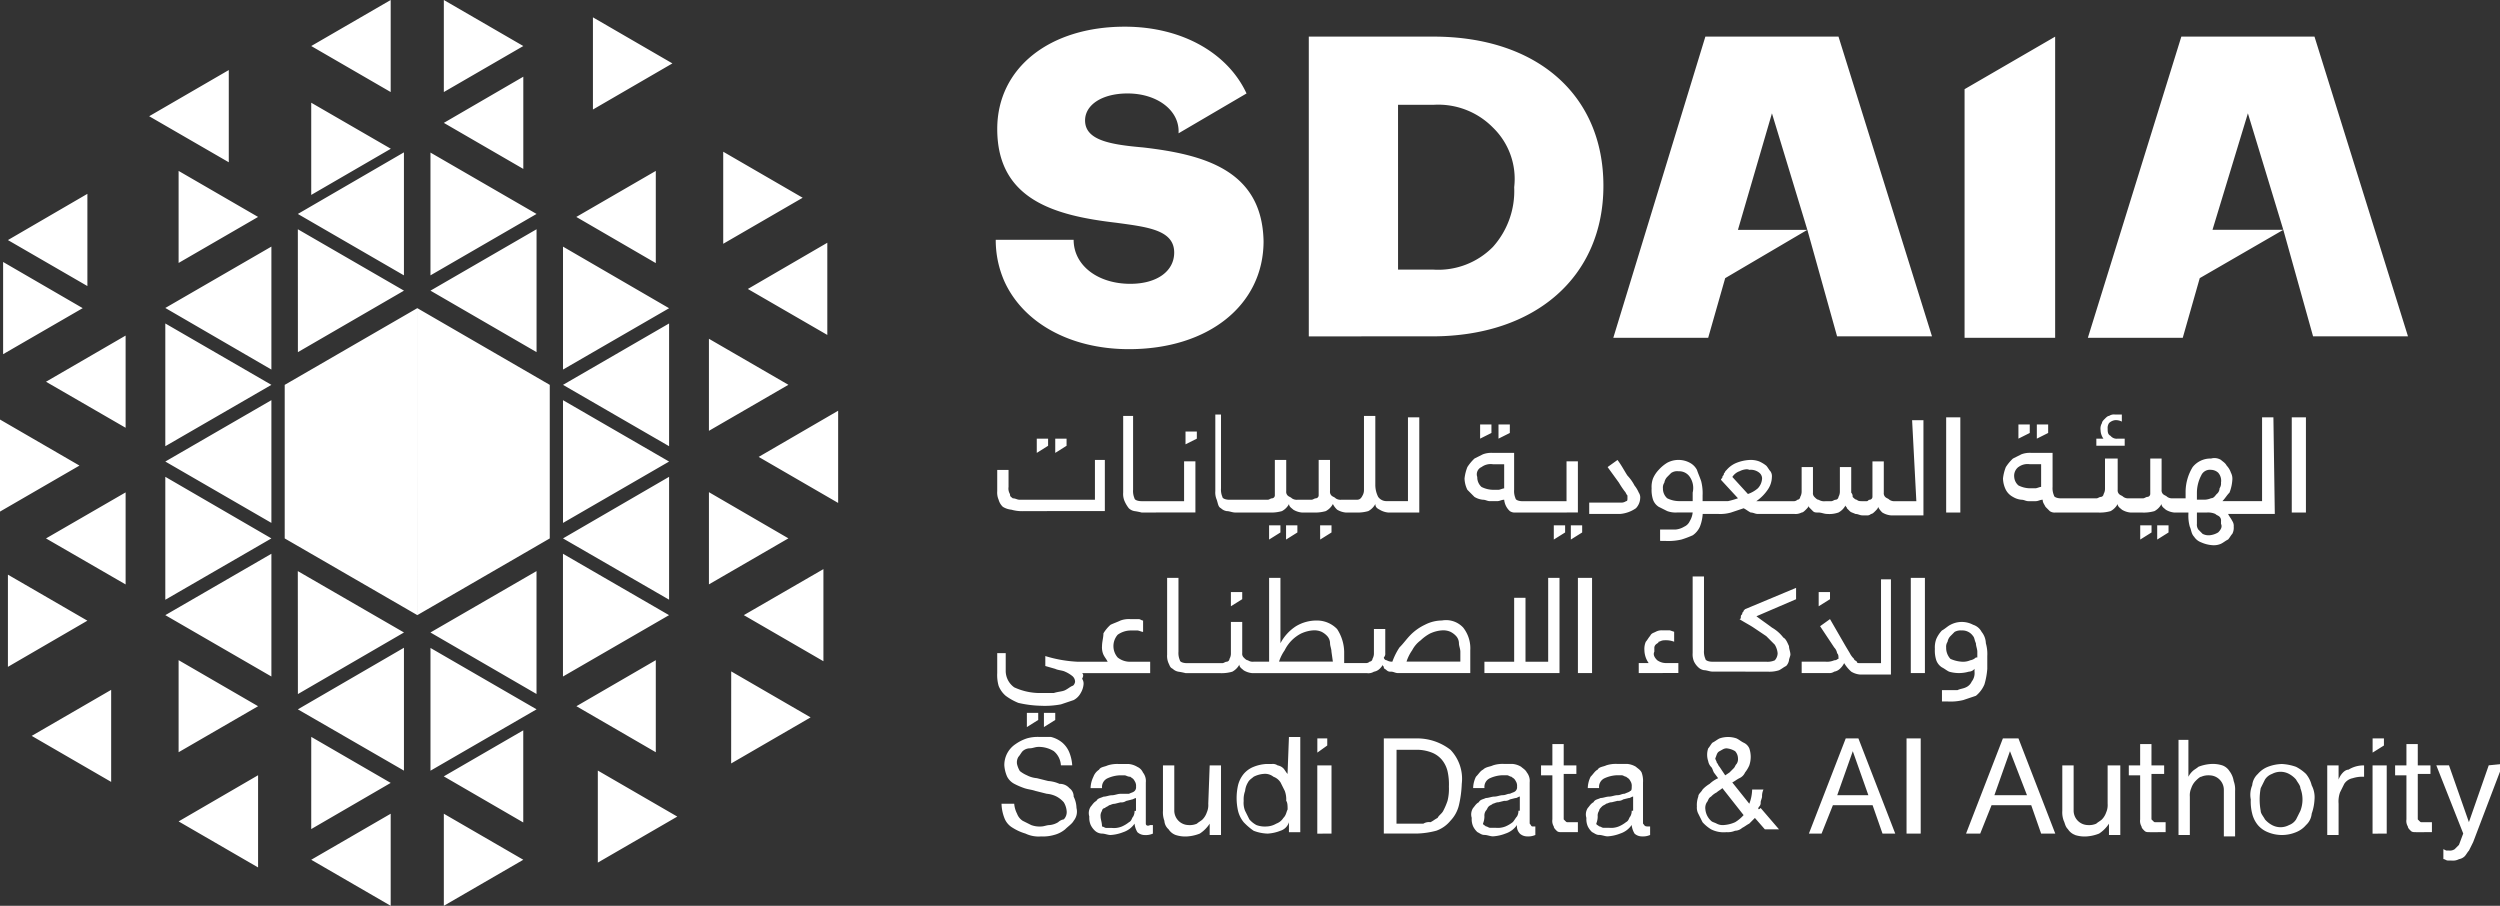 <svg xmlns="http://www.w3.org/2000/svg" width="138.001" height="50" viewBox="0 0 138.001 50"><rect x="0" y="0" width="138.001" height="50" fill="#333333" stroke="none"/><path d="M24.5,44.918l4.387,2.541L24.5,50ZM17.18,47.459l4.386-2.541V50ZM9.859,45.342l4.387-2.549v5.09ZM33,42.535l4.387,2.541L33,47.616ZM135.11,47.5c-.077,0-.156-.079-.235-.079v-.548l.158.078h.156a.471.471,0,0,0,.313-.078c.077-.079.156-.157.234-.236l.235-.627-1.486-3.764h.7l1.1,3.137,1.094-3.137.625-.062v.4l-1.484,3.9q-.117.235-.234.471c-.078.078-.158.235-.236.313a.588.588,0,0,1-.312.157.7.7,0,0,1-.392.079Zm-12.353-1.332V43.584a.8.8,0,0,0-.782-.784.988.988,0,0,0-.469.078c-.078,0-.236.157-.313.235a1.038,1.038,0,0,0-.234.392.987.987,0,0,0-.079.471v2.117h-.625V40.84h.546v2.038a1.1,1.1,0,0,1,.235-.313c.078-.079.234-.158.313-.236a2.275,2.275,0,0,1,.7-.157,1.724,1.724,0,0,1,.626.078.776.776,0,0,1,.391.314,1.2,1.2,0,0,1,.234.548,1.339,1.339,0,0,1,.078.549v2.51Zm-8.213-.08a.773.773,0,0,1-.391-.314c-.158-.157-.158-.313-.235-.47a1.339,1.339,0,0,1-.078-.549V42.25h.625v2.51a.8.8,0,0,0,.782.784.986.986,0,0,0,.469-.078c.079-.078.235-.157.313-.236a1.043,1.043,0,0,0,.235-.391,1,1,0,0,0,.078-.471V42.25h.7v3.843h-.626v-.627a1.84,1.84,0,0,1-.547.549,2.281,2.281,0,0,1-.7.157A1.714,1.714,0,0,1,114.544,46.093Zm-24.318-.078a1.113,1.113,0,0,1-.157-.471,1.209,1.209,0,0,1-.626.471,2.275,2.275,0,0,1-.7.157c-.156,0-.312-.078-.469-.078s-.234-.078-.391-.157a1.074,1.074,0,0,1-.235-.314.993.993,0,0,1-.078-.47.645.645,0,0,1,.078-.549c.078-.078.157-.236.313-.314.078-.157.234-.157.391-.235.157,0,.313-.078.469-.078s.313-.078.47-.078.234-.079.391-.079c.157-.078.235-.078.312-.157.078,0,.078-.157.078-.235a.473.473,0,0,0-.078-.314c-.077-.157-.156-.157-.234-.235-.078,0-.157-.078-.235-.078H89.21a1.833,1.833,0,0,0-.625.157.525.525,0,0,0-.313.549h-.626a1.476,1.476,0,0,1,.157-.627c.157-.157.235-.314.391-.392.078-.157.313-.157.47-.235a1.717,1.717,0,0,1,.625-.078h.547a1.113,1.113,0,0,1,.469.157c.078.078.235.157.312.313a1.339,1.339,0,0,1,.078.549v2.274c.078.078.078.157.235.157h.157v.471a.993.993,0,0,1-.47.078A.6.6,0,0,1,90.226,46.014Zm-.312-1.96-.313.078a.47.47,0,0,1-.312.078l-.313.078c-.157,0-.235.078-.312.078-.078.078-.157.078-.235.157s-.157.157-.157.235a.472.472,0,0,0-.078.314,1.048,1.048,0,0,1-.078.391c0,.078.078.078.157.157.078,0,.157.079.235.079h.312a1.143,1.143,0,0,0,.547-.079,1.712,1.712,0,0,0,.392-.235c.157-.078.157-.235.234-.313a.6.6,0,0,0,.078-.314h.078v-.784C90.069,43.976,89.991,44.054,89.914,44.054Zm-6.02,1.96a.578.578,0,0,1-.156-.471,1.216,1.216,0,0,1-.625.471,2.287,2.287,0,0,1-.7.157c-.157,0-.313-.078-.469-.078s-.235-.078-.392-.157a1.058,1.058,0,0,1-.234-.314.993.993,0,0,1-.078-.47.645.645,0,0,1,.078-.549c.077-.078.156-.236.312-.314.078-.157.235-.157.391-.235.157,0,.313-.078.47-.078s.312-.078.469-.078.235-.079.391-.079c.157-.078.235-.078.313-.157a.288.288,0,0,0,.078-.235.473.473,0,0,0-.078-.314c-.078-.157-.157-.157-.235-.235-.078,0-.157-.078-.234-.078h-.313a1.838,1.838,0,0,0-.626.157.524.524,0,0,0-.312.549h-.626a1.476,1.476,0,0,1,.156-.627c.157-.157.235-.314.392-.392.156-.157.391-.157.547-.235a1.717,1.717,0,0,1,.626-.078H83.5a1.105,1.105,0,0,1,.469.157c.078.078.235.157.313.313a.749.749,0,0,1,.157.549v2.274c.077.078.077.157.156.157h.157v.471a.989.989,0,0,1-.469.078A.6.6,0,0,1,83.894,46.014Zm-.234-1.96-.313.078a.468.468,0,0,1-.312.078l-.313.078c-.156,0-.234.078-.312.078-.078.078-.157.078-.235.157s-.078.157-.157.235a.476.476,0,0,0-.077.314,1.048,1.048,0,0,1-.078.391c0,.078.078.078.156.157.078,0,.157.079.235.079h.313a1.147,1.147,0,0,0,.547-.079,1.723,1.723,0,0,0,.391-.235c.078-.078.157-.235.235-.313a.6.6,0,0,0,.078-.314h.077v-.784C83.816,43.976,83.738,44.054,83.66,44.054ZM64.9,46.093a.779.779,0,0,1-.392-.314.679.679,0,0,1-.234-.47,1.339,1.339,0,0,1-.078-.549V42.25h.625v2.51a.8.8,0,0,0,.782.784.991.991,0,0,0,.469-.078c.078-.078.234-.157.312-.236a1.043,1.043,0,0,0,.235-.391,1,1,0,0,0,.078-.471l.078-2.118H67.4v3.843h-.625v-.627a1.84,1.84,0,0,1-.547.549,2.287,2.287,0,0,1-.7.157A1.717,1.717,0,0,1,64.9,46.093Zm-8.289-.078a2.762,2.762,0,0,1-.7-.314,1.053,1.053,0,0,1-.469-.549,2.317,2.317,0,0,1-.157-.784h.7a1.456,1.456,0,0,0,.157.549.791.791,0,0,0,.312.392l.47.235a1.326,1.326,0,0,0,.547.078c.157,0,.312-.078.469-.078a1.105,1.105,0,0,0,.469-.157.6.6,0,0,1,.313-.158.575.575,0,0,0,.157-.47,1.112,1.112,0,0,0-.157-.471,1.4,1.4,0,0,0-.391-.314,1.443,1.443,0,0,0-.547-.157l-.625-.157c-.234-.078-.391-.078-.625-.157a3.944,3.944,0,0,1-.547-.236.941.941,0,0,1-.391-.392,1.852,1.852,0,0,1-.157-.628,1.386,1.386,0,0,1,.625-1.176,2.34,2.34,0,0,1,.625-.313,2.162,2.162,0,0,1,.7-.078h.625a1.57,1.57,0,0,1,.625.313,1.412,1.412,0,0,1,.391.549,2.3,2.3,0,0,1,.157.706h-.625a1.093,1.093,0,0,0-.391-.784,1.575,1.575,0,0,0-.86-.235c-.157,0-.312.078-.469.078a.6.6,0,0,0-.391.157c-.077.078-.156.236-.234.314a.587.587,0,0,0-.078.392,1.326,1.326,0,0,0,.157.392,1.7,1.7,0,0,0,.391.235,1.433,1.433,0,0,0,.547.158l.625.157a1.833,1.833,0,0,1,.625.157.705.705,0,0,1,.547.236.558.558,0,0,1,.235.47,1.483,1.483,0,0,1,.157.627.8.8,0,0,1-.157.707c-.078.157-.313.313-.469.47a1.566,1.566,0,0,1-.625.314,2.165,2.165,0,0,1-.7.078A1.683,1.683,0,0,1,56.606,46.014Zm71.854.078V42.25h.626v.785c.079-.236.313-.549.548-.549a1.573,1.573,0,0,1,.859-.236v.628a1.719,1.719,0,0,0-.625.078.717.717,0,0,0-.469.313l-.234.471a1.515,1.515,0,0,0-.079.627v1.725Zm-3.282-.157a1.4,1.4,0,0,1-.548-.392,1.571,1.571,0,0,1-.312-.627,2.641,2.641,0,0,1-.079-.784,1.357,1.357,0,0,1,.079-.784.966.966,0,0,1,.312-.627,1.4,1.4,0,0,1,.548-.392,2.306,2.306,0,0,1,.782-.157,2.764,2.764,0,0,1,.78.157,2.339,2.339,0,0,1,.548.392,1.583,1.583,0,0,1,.313.627,1.422,1.422,0,0,1,.156.784,2.786,2.786,0,0,1-.156.784.967.967,0,0,1-.313.627,1.4,1.4,0,0,1-.548.392,2.027,2.027,0,0,1-1.562,0Zm.234-3.215a.782.782,0,0,0-.391.313l-.234.471a3.418,3.418,0,0,0,0,1.255c0,.157.157.314.234.471a1.387,1.387,0,0,0,.391.313.992.992,0,0,0,.939,0,.777.777,0,0,0,.39-.313c.079-.157.158-.314.235-.471a1.734,1.734,0,0,0,0-1.255c0-.157-.156-.314-.235-.471a1.369,1.369,0,0,0-.39-.313.993.993,0,0,0-.939,0ZM62.785,45.936a1.116,1.116,0,0,1-.157-.471,1.216,1.216,0,0,1-.625.471,2.281,2.281,0,0,1-.7.157c-.157,0-.313-.078-.469-.078a.6.6,0,0,1-.391-.157,1.074,1.074,0,0,1-.234-.314.993.993,0,0,1-.078-.47.645.645,0,0,1,.078-.549c.078-.079.156-.236.312-.314.078-.157.235-.157.391-.235.156,0,.312-.078.469-.078s.312-.079.469-.079h.469c.157-.078.235-.078.313-.157a.288.288,0,0,0,.078-.235.473.473,0,0,0-.078-.314c-.078-.157-.157-.157-.235-.235-.157,0-.234-.078-.312-.078h-.313a1.843,1.843,0,0,0-.625.157.525.525,0,0,0-.312.549H60.2a1.489,1.489,0,0,1,.156-.627.784.784,0,0,1,.313-.392c.078-.157.312-.157.469-.235a1.722,1.722,0,0,1,.625-.078h.547a1.113,1.113,0,0,1,.47.157.613.613,0,0,1,.312.313.749.749,0,0,1,.157.549v2.274c0,.078.078.157.234.078h.157v.471a.99.99,0,0,1-.469.078A.594.594,0,0,1,62.785,45.936Zm-.313-1.8-.312.078a.471.471,0,0,1-.313.078l-.312.078c-.157,0-.235.078-.313.078-.078.079-.157.079-.235.157a.168.168,0,0,0-.156.157.472.472,0,0,0-.078.314c0,.157.078.313.078.548.078,0,.156.079.234.079h.313a1.147,1.147,0,0,0,.547-.079,1.7,1.7,0,0,0,.391-.235c.157-.078.157-.235.235-.313a.6.6,0,0,0,.078-.314h.078v-.706C62.628,44.054,62.55,44.132,62.472,44.132Zm68.494,1.882V42.25h.782v3.765Zm-58.251,0V42.25H73.5v3.765ZM69.2,45.858a3.453,3.453,0,0,1-.548-.471,1.594,1.594,0,0,1-.312-.627,3.222,3.222,0,0,1,0-1.412,1.594,1.594,0,0,1,.312-.627,1.4,1.4,0,0,1,.548-.392,2.252,2.252,0,0,1,.7-.157h.313a.467.467,0,0,1,.312.078.6.6,0,0,1,.313.158c.078.078.157.235.235.313l.077-2.039h.626v5.254H71.15v-.549a.706.706,0,0,1-.469.471,2.275,2.275,0,0,1-.7.157A2.306,2.306,0,0,1,69.2,45.858Zm0-2.98c-.078.078-.235.157-.313.313a1.116,1.116,0,0,0-.157.471,1.337,1.337,0,0,0-.078.549,1.167,1.167,0,0,0,.078.549l.235.47a1.373,1.373,0,0,0,.391.314,1.33,1.33,0,0,0,.547.078,1.132,1.132,0,0,0,.548-.157.78.78,0,0,0,.391-.314c.157-.157.157-.313.235-.47,0-.157,0-.392-.078-.471a1.337,1.337,0,0,0-.078-.549l-.235-.471a.78.78,0,0,0-.391-.313.741.741,0,0,0-.547-.157A1.429,1.429,0,0,0,69.2,42.878Zm43.471,3.136-.547-1.568h-2.189l-.626,1.568h-.782l2.033-5.253h.86l2.032,5.253Zm-2.58-2.117h1.8l-.94-2.431Zm-4.849,2.117V40.76h.782v5.253Zm-1.327,0-.548-1.568h-2.19l-.625,1.568h-.7l2.033-5.253h.7l2.033,5.253Zm-2.5-2.117h1.72l-.86-2.431ZM76.387,46.013V40.76h1.8a3,3,0,0,1,1.877.627,2.316,2.316,0,0,1,.626,1.882,6.13,6.13,0,0,1-.156,1.176,1.869,1.869,0,0,1-.47.862,1.78,1.78,0,0,1-.781.549,4.613,4.613,0,0,1-1.1.157Zm.7-.548h1.486a.579.579,0,0,1,.391-.079c.157-.078.235-.157.391-.235.078-.157.235-.235.313-.392a3.789,3.789,0,0,0,.235-.549,2.7,2.7,0,0,0,.077-.784,3.255,3.255,0,0,0-.077-.862,1.572,1.572,0,0,0-.313-.627,1.394,1.394,0,0,0-.547-.392,2.311,2.311,0,0,0-.782-.157H77.09Zm56.688.471h-.391c-.158,0-.235,0-.313-.078s-.156-.157-.156-.235a.584.584,0,0,1-.079-.392V42.8h-.625V42.25h.625V41.074h.626V42.25h.7v.471h-.7V45.23l.077.078c.078.078.078.078.157.078h.547v.549Zm-14.7,0h-.391c-.157,0-.234,0-.312-.078s-.158-.157-.158-.235a.6.6,0,0,1-.077-.392V42.8h-.626V42.25h.626V41.074h.625V42.25h.7v.471h-.7V45.23l.078.078c.078.078.078.078.156.078h.548v.549ZM94.45,45.778a2.092,2.092,0,0,1-.469-.391l-.235-.471a.714.714,0,0,1-.077-.392,1.353,1.353,0,0,1,.077-.549c0-.157.157-.235.235-.391a1.722,1.722,0,0,1,.391-.314,1.638,1.638,0,0,1,.47-.313l-.235-.314c-.078-.157-.078-.235-.157-.313a.6.6,0,0,1-.156-.314,1.089,1.089,0,0,1,0-.706c.077-.078.156-.236.234-.314.157-.078.235-.157.392-.235a1.443,1.443,0,0,1,.938,0c.157.078.235.157.391.235a.613.613,0,0,1,.313.314,1.451,1.451,0,0,1,0,.94,1.7,1.7,0,0,1-.235.392.611.611,0,0,1-.312.314c-.157.078-.235.157-.392.235l.939,1.176a2.322,2.322,0,0,0,.157-.784h.625a.851.851,0,0,0-.078.391c0,.079-.078.236-.078.314a.288.288,0,0,1-.078.235c-.078.078-.078.236.078.078L98.2,45.778h-.781l-.548-.627-.312.314c-.157.078-.235.157-.391.235a.6.6,0,0,1-.392.157.989.989,0,0,1-.469.078A1.538,1.538,0,0,1,94.45,45.778Zm.313-2.038a1.081,1.081,0,0,0-.313.235c-.156.079-.156.236-.234.314a.588.588,0,0,0-.078.392.974.974,0,0,0,.312.627c.078.078.157.078.313.157a.7.7,0,0,0,.391.078,1.833,1.833,0,0,0,.625-.157,2.059,2.059,0,0,0,.469-.392l-1.173-1.49C95,43.583,94.841,43.662,94.763,43.74Zm.157-2.274c-.157.078-.157.236-.235.392,0,.078.078.157.078.235.078.078.078.157.157.236l.156.235.157.235.235-.157.234-.235c.078-.078.078-.158.157-.236a.471.471,0,0,0,.078-.313.6.6,0,0,0-.157-.392,1.109,1.109,0,0,0-.469-.157C95.153,41.309,95.075,41.387,94.919,41.466Zm-8.289,4.47h-.392c-.156,0-.234,0-.312-.078s-.157-.157-.157-.235a.589.589,0,0,1-.078-.392V42.8h-.626V42.25h.626V41.074h.625V42.25h.7v.471h-.7V45.23l.078.078c.078.078.078.078.157.078H87.1v.549Zm-69.45-5.26,4.386,2.541L17.18,45.765Zm7.316,2.18,4.387-2.541V45.4ZM1.75,40.621,6.136,38.08v5.081Zm14.692-1.465,5.856-3.4v6.783Zm7.321-3.389,5.856,3.388-5.856,3.388Zm16.6,1.294L44.746,39.6,40.36,42.143Zm90.606,3.7h.625v.391l-.625.392Zm-58.251,0h.547v.391l-.547.392Zm-40.9-1.778L36.2,36.441v5.082ZM9.859,36.441l4.387,2.542L9.859,41.523ZM57.625,39.35h.625v.392l-.625.392Zm-.941,0h.626v.392l-.626.392Zm-.468-.549a3.174,3.174,0,0,1-.7-.392,1.4,1.4,0,0,1-.391-.549,2.173,2.173,0,0,1-.078-.706v-1.1h.469V37a1.119,1.119,0,0,0,.469.941,3.377,3.377,0,0,0,1.486.314h.7c.235-.078.469-.078.625-.157s.235-.157.391-.236c.078,0,.157-.157.157-.235a.407.407,0,0,0-.157-.314,1.7,1.7,0,0,0-.391-.235c-.157-.078-.391-.078-.547-.157l-.547-.157v-.549a7.187,7.187,0,0,0,1.8.314h1.642c-.078-.157-.157-.236-.234-.392a1,1,0,0,1-.078-.471c0-.235.078-.47.078-.706a2.069,2.069,0,0,1,.391-.471c.157-.078.391-.157.547-.235a1.328,1.328,0,0,1,.547-.078h.469c.078,0,.157.078.235.078v.627c-.078,0-.235-.078-.312-.078h-.391a1.262,1.262,0,0,0-.7.235.958.958,0,0,0,0,1.255,1.088,1.088,0,0,0,.7.236h1.094v.627H59.734c.078.078.078.157,0,.313a.474.474,0,0,1,.078.314,1.127,1.127,0,0,1-.156.471.944.944,0,0,1-.391.391l-.7.236a4.8,4.8,0,0,1-1.094.078A6.067,6.067,0,0,1,56.216,38.8Zm50.981-.079v-.627h.859c.157-.078.312-.078.469-.157a.62.62,0,0,0,.313-.314.751.751,0,0,0,.156-.549v-.157a.4.4,0,0,1-.312.157,1.951,1.951,0,0,1-1.094,0c-.157-.078-.235-.157-.391-.235a.779.779,0,0,1-.313-.392,1.729,1.729,0,0,1-.078-.627,1.337,1.337,0,0,1,.078-.549,1.635,1.635,0,0,1,.313-.471c.156-.078.311-.235.469-.313a1.328,1.328,0,0,1,1.251,0,.8.8,0,0,1,.469.391,1.05,1.05,0,0,1,.234.628,2.147,2.147,0,0,1,.079.706v.706a4.055,4.055,0,0,1-.158.862,1.625,1.625,0,0,1-.469.627l-.7.236a2.927,2.927,0,0,1-.86.078Zm.7-3.843-.234.236a.6.6,0,0,0-.157.313.479.479,0,0,0-.077.314.887.887,0,0,0,.235.627,1.833,1.833,0,0,0,.625.157.986.986,0,0,0,.469-.078.59.59,0,0,0,.313-.157h.078v-.314c0-.157-.078-.313-.078-.47-.078-.158-.078-.314-.156-.392a.712.712,0,0,0-.626-.314A.7.7,0,0,0,107.9,34.879Zm-84.137.034,5.856-3.388v6.783Zm-7.321-3.388L22.3,34.913l-5.856,3.4Zm14.637-.957,5.856,3.388-5.856,3.388ZM9.125,33.956l5.856-3.388v6.775Zm93.534,3.277a1.111,1.111,0,0,1-.47-.158,2.054,2.054,0,0,1-.391-.471,1.074,1.074,0,0,1-.235.314.591.591,0,0,1-.313.157.468.468,0,0,1-.312.078H99.453v-.627h1.329a.988.988,0,0,0,.469-.078c.158,0,.158-.078.235-.078,0-.157,0-.235-.077-.313a.588.588,0,0,0-.158-.314l-.781-1.176.547-.392.86,1.49.235.392a1.065,1.065,0,0,0,.234.313c0,.078.077.078.156.157,0,.078.079.078.158.078h1.173V31.979h.547v5.254Zm-12.2-.079V36.6h.547a1.274,1.274,0,0,1-.234-.707.993.993,0,0,1,.078-.47c.077-.079.156-.236.234-.314.078-.157.157-.157.313-.235a.7.7,0,0,1,.391-.078h.391l.235.078v.549a1.314,1.314,0,0,0-.547-.079c-.157,0-.235.079-.313.079,0,.078-.077.078-.156.157a.273.273,0,0,0-.078.157v.236c-.078.157,0,.313.157.47a.834.834,0,0,0,.469.158h.7v.549Zm15.017,0V31.9h.78v5.254Zm-18.375,0V31.9h.781v5.254Zm-5.161,0v-.627h1.642V33h.626v3.529H85.46V31.9h.625v5.254Zm-4.771,0c-.157,0-.235-.079-.391-.079A.288.288,0,0,1,76.545,37c-.078-.078-.157-.078-.157-.157s-.078-.078-.078-.157c0,.078-.077.157-.156.235a.594.594,0,0,1-.313.157.58.58,0,0,1-.391.079H69.117A1.107,1.107,0,0,1,68.648,37c-.078-.078-.235-.157-.235-.313a.947.947,0,0,1-.391.391,2.142,2.142,0,0,1-.7.079H65.443a3.357,3.357,0,0,0-.392-.079.591.591,0,0,1-.312-.157c-.157-.078-.157-.157-.235-.313a1,1,0,0,1-.078-.471V31.9h.626v4.078a.993.993,0,0,0,.078.47c0,.079.157.158.391.158h1.955c.078,0,.157-.078.235-.078a.169.169,0,0,0,.157-.158.592.592,0,0,0,.078-.313V34.33h.625v1.725a.288.288,0,0,0,.078.235c.077.078.156.157.234.157a.467.467,0,0,0,.313.079h.859V31.9h.626v3.607a2.5,2.5,0,0,1,.86-.941,2.2,2.2,0,0,1,1.173-.313,1.542,1.542,0,0,1,1.094.47,2.375,2.375,0,0,1,.391,1.256V36.6h1.173a.285.285,0,0,0,.234-.078.169.169,0,0,0,.157-.158.592.592,0,0,0,.078-.313V34.721h.626v1.334a.288.288,0,0,1-.078.235.168.168,0,0,0,.157.157.586.586,0,0,0,.313.079,3.623,3.623,0,0,1,.391-.785c.235-.235.391-.471.625-.706a2.81,2.81,0,0,1,.782-.549,2.078,2.078,0,0,1,.938-.235,1.289,1.289,0,0,1,1.173.391,1.848,1.848,0,0,1,.392,1.255v1.256Zm1.8-2.2a2.354,2.354,0,0,0-.547.392,1.592,1.592,0,0,0-.469.548,2.354,2.354,0,0,0-.313.628h2.972v-.549c0-.158-.078-.314-.078-.471a.6.6,0,0,0-.157-.392,1.081,1.081,0,0,0-.313-.235.988.988,0,0,0-.469-.078A1.843,1.843,0,0,0,78.969,34.957Zm-7.115,0a2.052,2.052,0,0,0-.938.94,2.354,2.354,0,0,0-.313.628h2.972l-.078-.549c0-.158-.078-.314-.078-.471a.6.6,0,0,0-.157-.392,1.088,1.088,0,0,0-.312-.235.993.993,0,0,0-.47-.078A1.843,1.843,0,0,0,71.853,34.957Zm22.675,2.118c-.156,0-.312-.078-.469-.078a.59.59,0,0,1-.312-.157,1.081,1.081,0,0,1-.235-.313,1,1,0,0,1-.078-.471V31.82h.626V35.9a1,1,0,0,0,.078.471c0,.078.157.157.391.157H97.5a.991.991,0,0,0,.469-.078.6.6,0,0,0,.157-.392,1.121,1.121,0,0,0-.157-.471q-.235-.235-.469-.471l-.7-.47c-.235-.157-.547-.314-.782-.471.078,0,.078-.078.078-.157s.078-.079.078-.157.078-.078.078-.157l.078-.078,2.814-1.176v.627l-2.189.941c.312.235.547.392.86.627a2.1,2.1,0,0,1,.625.549c.157.078.235.313.313.47,0,.157.078.314.078.471,0,.078-.078.236-.078.314a.594.594,0,0,1-.157.313c-.157.078-.235.157-.391.236a1.722,1.722,0,0,1-.625.078ZM.437,31.721l4.387,2.541L.437,36.81Zm40.622,2.235,4.394-2.541V36.5ZM23.036,25.479h0V17.01l7.311,4.235v8.476h0l-7.31,4.234Zm-7.32,4.242h0V21.245l7.318,4.234-7.318-4.234,7.319-4.235v8.468h0v8.476Zm84.676,2.962h.625v.392l-.625.391Zm-32.446,0h.625v.392l-.625.391ZM31.078,29.72l5.856-3.4v6.783Zm-21.953-3.4,5.856,3.4L9.125,33.107Zm30.008.848,4.387,2.549-4.387,2.541ZM2.539,29.721,6.934,27.18v5.081Zm118.967.217a.782.782,0,0,1-.392-.313c-.156-.157-.156-.392-.235-.549a2.173,2.173,0,0,1-.078-.706v-.078h-.782a1.107,1.107,0,0,1-.469-.157c-.077-.078-.234-.157-.234-.313a.949.949,0,0,1-.391.392,2.162,2.162,0,0,1-.7.078H117.6a1.1,1.1,0,0,1-.47-.157c-.078-.078-.234-.157-.234-.313a.954.954,0,0,1-.391.392,2.171,2.171,0,0,1-.7.078h-2.344a.47.47,0,0,1-.313-.078l-.235-.236c-.078-.157-.156-.235-.156-.392-.158,0-.236.079-.392.079h-.391c-.157,0-.235-.079-.391-.079a1.109,1.109,0,0,1-.469-.157.941.941,0,0,1-.391-.391,1.484,1.484,0,0,1-.157-.628,2.434,2.434,0,0,1,.157-.627,2.482,2.482,0,0,1,.391-.47l.469-.236a1.33,1.33,0,0,1,.547-.078h1.173v1.882a1,1,0,0,0,.078.471c0,.078.157.157.391.157h1.956c.077,0,.156-.078.235-.078a.168.168,0,0,0,.156-.157.593.593,0,0,0,.078-.314V25.312h.7v1.725a.288.288,0,0,0,.078.235c.077.078.156.078.235.157a.466.466,0,0,0,.311.078h.782c.078,0,.157-.078.235-.078a.168.168,0,0,0,.157-.157v-1.96h.626v1.725a.288.288,0,0,0,.078.235c.078.078.156.078.234.157a.472.472,0,0,0,.313.078h.7v-.392a2.648,2.648,0,0,1,.391-1.334,1.259,1.259,0,0,1,1.016-.47.684.684,0,0,1,.548.078c.078.078.234.157.312.313a1.053,1.053,0,0,1,.235.392.707.707,0,0,1,.078.392,2.3,2.3,0,0,1-.157.706c-.157.157-.235.313-.391.471h2.189V23.037h.626l.077,5.333h-2.579c.077.157.156.235.234.392a.479.479,0,0,1,.077.314.717.717,0,0,1-.077.392c-.078.078-.157.235-.234.313-.158.078-.235.157-.392.236a.991.991,0,0,1-.469.078A1.819,1.819,0,0,1,121.505,29.938Zm-.236-1.49v.471a.467.467,0,0,0,.079.313l.234.236a.707.707,0,0,0,.392.078,1.1,1.1,0,0,0,.469-.157c.157-.157.235-.313.157-.47v-.157a.286.286,0,0,0-.079-.235c-.077-.078-.156-.078-.234-.157a.988.988,0,0,0-.469-.078h-.548Zm.236-2.2a2.093,2.093,0,0,0-.236.941v.392h.313a.986.986,0,0,0,.469-.078c.158,0,.235-.157.313-.235a.407.407,0,0,0,.156-.314.467.467,0,0,0,.079-.313.662.662,0,0,0-.157-.549.6.6,0,0,0-.392-.157A.522.522,0,0,0,121.505,26.252Zm-10.086-.471a.61.61,0,0,0-.235.549.673.673,0,0,0,.235.471,1.467,1.467,0,0,0,.625.157h.313c.078,0,.235-.078.313-.078V25.625h-.626A.839.839,0,0,0,111.419,25.781Zm-19.782,4.08v-.627h.86a1.1,1.1,0,0,0,.469-.157.606.606,0,0,0,.312-.313,1.116,1.116,0,0,0,.157-.471h-.859a1.333,1.333,0,0,1-.548-.078l-.469-.235a.778.778,0,0,1-.312-.392,1.729,1.729,0,0,1-.078-.627,1.337,1.337,0,0,1,.078-.549,1.619,1.619,0,0,1,.312-.471,2.093,2.093,0,0,1,.469-.392,1.321,1.321,0,0,1,1.251,0,.944.944,0,0,1,.392.392c.078.236.157.392.234.627a2.676,2.676,0,0,1,.078.785v.313H95.39a4.967,4.967,0,0,0,.547-.157L95,26.489c0-.078.078-.078.078-.157s.077-.078.077-.157.078-.079.078-.157l.078-.078a1.408,1.408,0,0,1,.547-.392,2.263,2.263,0,0,1,.7-.157,1.326,1.326,0,0,1,.547.078,1.743,1.743,0,0,1,.392.236c.078.078.156.235.234.313a.473.473,0,0,1,.078.314,1.271,1.271,0,0,1-.234.706,2.4,2.4,0,0,1-.626.627h2.032a.288.288,0,0,0,.235-.078.168.168,0,0,0,.157-.157.6.6,0,0,0,.078-.314V25.783h.625v1.411a.287.287,0,0,0,.079.236c.078.078.156.157.234.157a.585.585,0,0,0,.391.078h.313c.078,0,.156-.078.234-.078a.169.169,0,0,0,.158-.157.6.6,0,0,0,.077-.314V25.783h.626v1.411a.292.292,0,0,1,.077.236c.078.078.157.157.234.157.079.078.158.078.313.078h.235c.078,0,.078-.078.157-.078a.168.168,0,0,0,.156-.157V25.469h.626v1.725a.292.292,0,0,0,.077.236c.078.078.157.078.235.157a.468.468,0,0,0,.312.078h1.173l-.234-4.469h.626v5.253h-1.8a1.105,1.105,0,0,1-.469-.157,1.065,1.065,0,0,1-.235-.313c0,.078-.078.157-.157.235s-.157.157-.235.157a.285.285,0,0,1-.234.078h-.235c-.156,0-.234-.078-.391-.078-.157-.078-.234-.078-.313-.157l-.156-.157c0-.078-.078-.078-.078-.157a.947.947,0,0,1-.391.392,1.529,1.529,0,0,1-.626.078c-.156,0-.312-.078-.469-.078s-.234,0-.313-.078l-.156-.157c-.078-.078-.078-.078-.078-.157,0,.078-.078.157-.157.235s-.157.157-.234.157a.706.706,0,0,1-.391.078H97.032c-.156,0-.234-.078-.391-.078-.157-.078-.235-.157-.391-.235l-.7.235a2.162,2.162,0,0,1-.7.078h-.86a2.31,2.31,0,0,1-.156.706,1.148,1.148,0,0,1-.392.471,5.362,5.362,0,0,1-.626.236,3.2,3.2,0,0,1-.859.078Zm.626-3.765-.235.236a.6.6,0,0,0-.156.313.474.474,0,0,0-.078.314.715.715,0,0,0,.234.549,1.474,1.474,0,0,0,.626.157h.782v-.471a1.089,1.089,0,0,0-.157-.862.708.708,0,0,0-.625-.314A.585.585,0,0,0,92.263,26.1Zm3.753-.078a.781.781,0,0,0-.391.314l.86.941a1.664,1.664,0,0,0,.547-.313.848.848,0,0,0,.235-.549.41.41,0,0,0-.157-.314.742.742,0,0,0-.547-.157.347.347,0,0,0-.154-.032A.942.942,0,0,0,96.016,26.018ZM119.078,29h.626v.392l-.626.392Zm-.937,0h.625v.392l-.625.392ZM86.711,29h.625v.392l-.625.392Zm-.941,0h.625v.392l-.625.392Zm-12.9,0H73.5v.392l-.626.392Zm-1.879,0h.625v.392l-.625.392Zm-.937,0h.626v.392l-.626.392ZM31.078,22.09l5.856,3.388-5.856,3.388ZM9.125,25.477l5.856-3.388v6.775Zm78.6,2.893v-.627h1.72a.471.471,0,0,0,.313-.078c.078,0,.078-.078.078-.157v-.157c-.078-.078-.078-.157-.157-.235a4.683,4.683,0,0,1-.313-.471l-.626-.863.547-.392c.235.313.392.627.548.862a2.425,2.425,0,0,1,.391.549,1.72,1.72,0,0,1,.235.392.471.471,0,0,1,.078.313.846.846,0,0,1-.235.549,1.79,1.79,0,0,1-.86.314Zm38.781-.079V23.037h.782v5.254Zm-19.077,0V23.037h.782v5.254Zm-23.381,0h-.391a.471.471,0,0,1-.313-.078.972.972,0,0,1-.312-.627c-.157,0-.235.078-.391.078h-.392c-.157,0-.234-.078-.391-.078a1.105,1.105,0,0,1-.469-.157L81,27.037a1.479,1.479,0,0,1-.157-.627A2.426,2.426,0,0,1,81,25.782a2.491,2.491,0,0,1,.392-.471l.469-.235A1.328,1.328,0,0,1,82.408,25H83.58v2.039a1,1,0,0,0,.078.471c0,.078.157.157.391.157h2.424v-2.2H87.1v2.823Zm-2.267-2.509a.436.436,0,0,0-.235.549.713.713,0,0,0,.235.549,1.471,1.471,0,0,0,.625.157h.312c.078,0,.235-.078.313-.078V25.626h-.626A.841.841,0,0,0,81.782,25.782Zm-5.157,2.509a1.105,1.105,0,0,1-.469-.157c-.157-.078-.235-.157-.235-.313a.947.947,0,0,1-.391.392,2.165,2.165,0,0,1-.7.078H74.28a1.113,1.113,0,0,1-.47-.157,1.081,1.081,0,0,1-.234-.313.944.944,0,0,1-.392.392,2.16,2.16,0,0,1-.7.078h-.625a1.113,1.113,0,0,1-.469-.157c-.078-.078-.235-.157-.235-.313a.936.936,0,0,1-.391.392,2.162,2.162,0,0,1-.7.078H68.18c-.157,0-.312-.078-.469-.078a.594.594,0,0,1-.313-.157c-.156-.078-.156-.235-.234-.471a1,1,0,0,1-.078-.471V22.881H67.4v4.078a1,1,0,0,0,.078.471c0,.078.157.157.392.157h2.11c.078,0,.157-.078.235-.078a.168.168,0,0,0,.157-.157V25.39H71v1.725a.289.289,0,0,0,.078.236c.077.078.156.078.234.157a.471.471,0,0,0,.313.078H72.4c.077,0,.156-.078.234-.078a.168.168,0,0,0,.157-.157V25.39h.626v1.725a.289.289,0,0,0,.078.236c.078.078.157.078.234.157a.471.471,0,0,0,.313.078h.86c.156,0,.234-.078.312-.235a.6.6,0,0,0,.078-.314V22.959h.626V26.8a1.479,1.479,0,0,0,.157.627.556.556,0,0,0,.469.235H77.72V23.037h.625v5.254Zm-13.609,0a3.369,3.369,0,0,0-.391-.078.594.594,0,0,1-.313-.157,1.776,1.776,0,0,1-.234-.392A1,1,0,0,1,62,27.194V22.959h.547v4.078a1,1,0,0,0,.078.471c0,.078.157.157.391.157h2.346v-2.2h.625v2.823ZM0,23.158,4.387,25.7,0,28.24Zm56.529,5.056a2.136,2.136,0,0,1-.7-.079,1.113,1.113,0,0,1-.47-.157.837.837,0,0,1-.234-.391,1,1,0,0,1-.078-.471V25.94h.625v.941a.588.588,0,0,0,.078.392c0,.157.078.157.156.235.157,0,.235.079.391.079h4.144v-2.2h.547v2.823Zm-14.65-2.993,4.387-2.549v5.09ZM58.25,24.215h.625v.392L58.25,25Zm-1.02,0h.625v.392L57.23,25ZM31.078,21.244l5.856-3.389v6.776ZM9.125,17.855l5.856,3.389L9.125,24.631Zm106.594,6.751v-.392h.391a.839.839,0,0,1-.157-.47.588.588,0,0,1,.078-.392c0-.078.078-.157.157-.235s.156-.158.234-.158a.472.472,0,0,1,.313-.078h.391v.392a.7.7,0,0,0-.391-.078.6.6,0,0,0-.313.157.471.471,0,0,0-.078.313c0,.157,0,.314.158.392a.429.429,0,0,0,.391.157h.391v.392Zm-50.278-.784h.625v.392l-.625.313Zm46.993-.392h.625V23.9l-.625.313Zm-1.016,0h.625V23.9l-.625.313Zm-28.7,0h.625V23.9l-.625.313Zm-1.015,0h.625V23.9l-.625.313ZM39.133,18.7l4.387,2.541-4.387,2.541ZM2.539,21.072l4.395-2.548v5.089Zm28.539-7.458,5.856,3.4L31.078,20.4ZM9.125,17l5.856-3.388V20.4ZM.172,14.461,4.566,17.01.172,19.551Zm23.59,1.583,5.856-3.389v6.783Zm-7.321-3.389L22.3,16.044l-5.856,3.395ZM55.434,15.51a5.648,5.648,0,0,1-.469-2.274h4.3c0,1.412,1.329,2.431,3.127,2.431,1.486,0,2.424-.706,2.424-1.725,0-1.255-1.485-1.411-3.2-1.646-3.362-.392-6.568-1.255-6.568-5.176,0-3.372,2.893-5.647,7.037-5.647,3.206,0,5.708,1.49,6.724,3.686l-3.753,2.2c.078-1.255-1.173-2.2-2.814-2.2-1.408,0-2.346.628-2.346,1.49,0,1.1,1.408,1.333,3.206,1.49,3.362.391,6.568,1.255,6.647,5.175,0,3.529-3.05,5.96-7.429,5.96C59.031,19.274,56.451,17.784,55.434,15.51Zm59.817,3.136,5.16-16.625h7.35l5.161,16.546h-5.239l-1.643-5.881-1.955-6.431-1.954,6.431h3.909l-4.613,2.667-.938,3.293Zm-6.806,0V4.923l5-2.9V18.646Zm-19.39,0L94.137,2.021h7.349l5.161,16.546h-5.239l-1.642-5.881L97.812,6.256l-1.877,6.431h3.831l-4.535,2.667-.939,3.293Zm-16.809-.078V2.021h6.881c5.708,0,9.382,3.216,9.382,8.234s-3.753,8.312-9.461,8.312Zm4.927-3.685h1.955a4.235,4.235,0,0,0,3.283-1.255,4.622,4.622,0,0,0,1.173-3.294A3.942,3.942,0,0,0,82.41,7.041a4.232,4.232,0,0,0-3.283-1.255H77.172ZM41.281,15.951,45.668,13.4v5.089ZM.437,13.252,4.824,10.7v5.09ZM23.762,8.422l5.856,3.388L23.762,15.2ZM16.441,11.81l5.856-3.4V15.2Zm15.371.165L36.2,9.434v5.089ZM9.859,9.434l4.387,2.541L9.859,14.515ZM39.922,8.375l4.386,2.541-4.386,2.541ZM17.18,5.67l4.394,2.541L17.18,10.76ZM24.5,6.783l4.387-2.549v5.09ZM8.234,6.416l4.395-2.549v5.09ZM32.73.957,37.117,3.5,32.73,6.046ZM24.5,0l4.387,2.541L24.5,5.081ZM17.18,2.541,21.566,0V5.081Z" fill="#fff"/></svg>